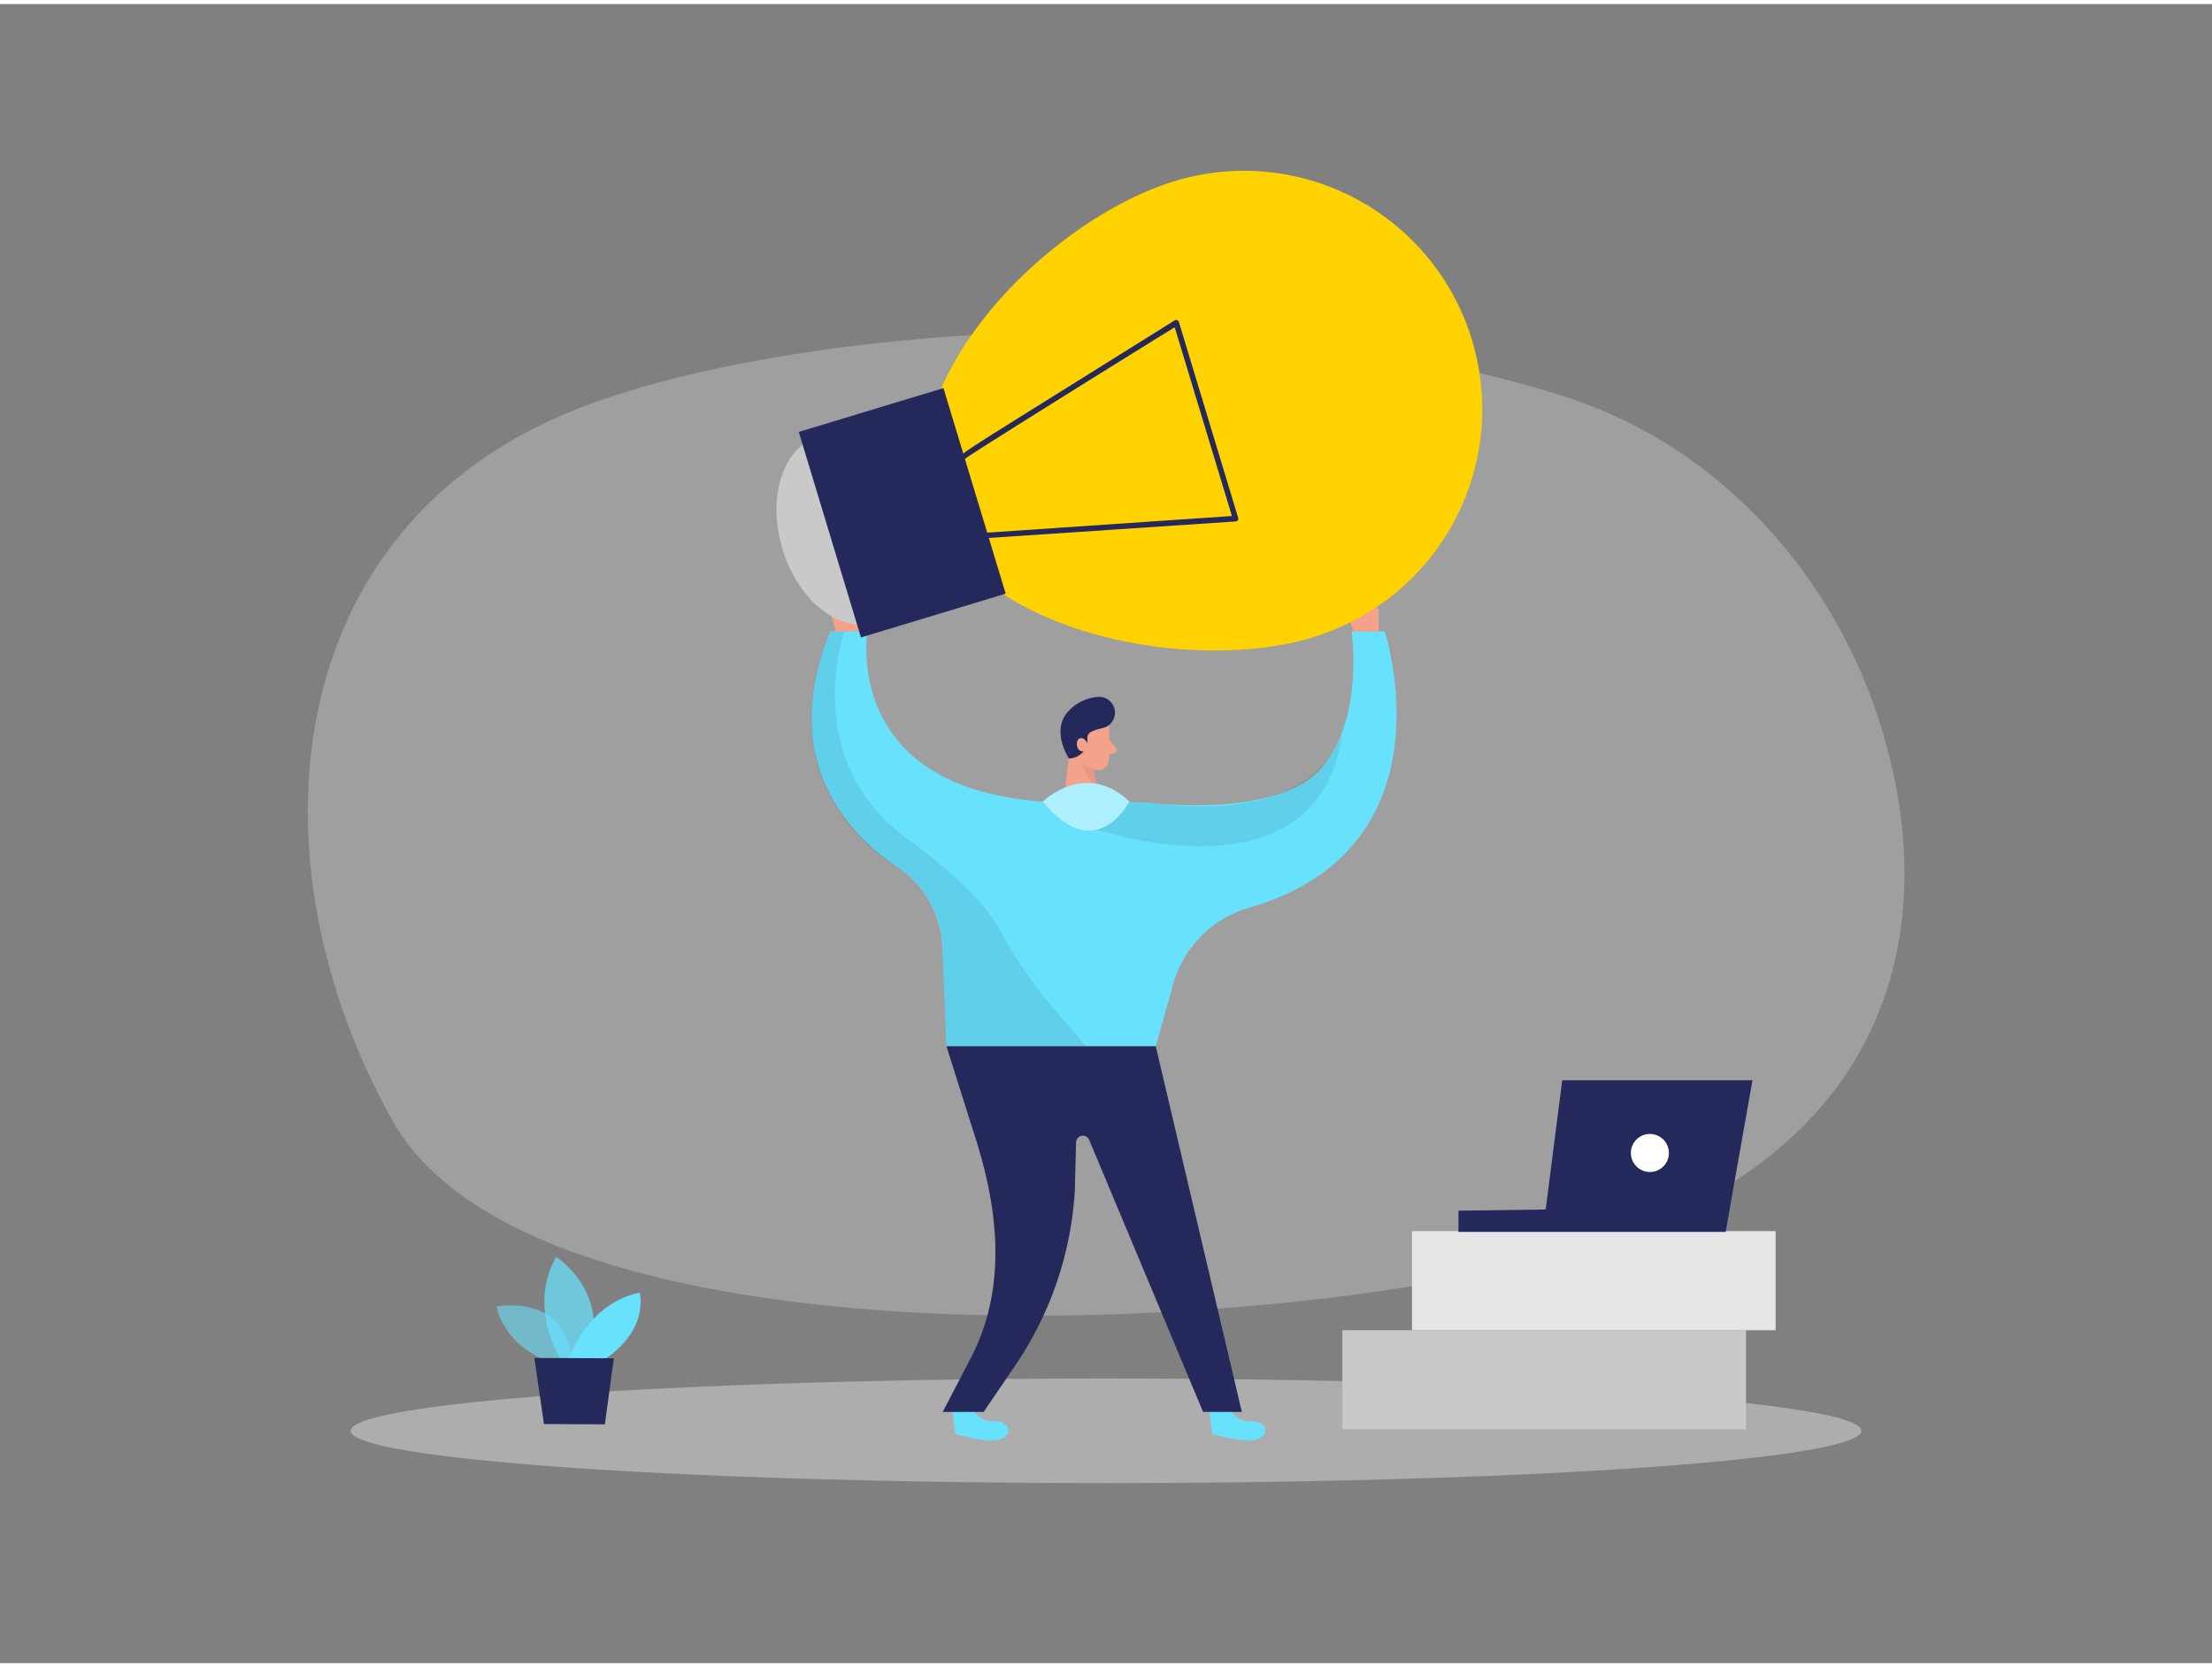 <svg id="Layer_1" data-name="Layer 1" xmlns="http://www.w3.org/2000/svg" viewBox="0 0 400 300" width="406" height="306" class="illustration styles_illustrationTablet__1DWOa"><rect x="0" y="0" width="400" height="300" fill="#808080" stroke="none"/><title>_</title><path d="M283.27,71.08c30.25,9.78,53.72,37.28,59.82,71.68,5.13,29-3.39,64.62-53.11,81.16-50.75,16.89-192.66,25-219-22S50.12,94.65,104.22,73.27C142.15,58.29,224.17,52,283.27,71.08Z" fill="#e6e6e6" opacity="0.3"></path><ellipse cx="200" cy="257.99" rx="136.59" ry="9.46" fill="#e6e6e6" opacity="0.45"></ellipse><rect x="242.75" y="239.8" width="72.98" height="17.92" fill="#c9c9c9"></rect><rect x="255.33" y="221.88" width="65.76" height="17.92" fill="#e6e6e6"></rect><polygon points="312.05 222.02 316.9 194.6 282.5 194.6 279.51 217.97 263.74 218.19 263.74 222.02 312.05 222.02" fill="#24285b"></polygon><circle cx="298.35" cy="207.75" r="3.44" fill="#fff"></circle><path d="M200.47,130.66a24.07,24.07,0,0,1,0,6.34,1.93,1.93,0,0,1-2.28,1.48,4.25,4.25,0,0,1-3.45-3l-1.28-3.28a3.41,3.41,0,0,1,1.34-3.72C196.85,126.8,200.28,128.34,200.47,130.66Z" fill="#f4a28c"></path><polygon points="193.66 132.76 192.24 145.18 199.15 145.47 197.41 136.32 193.66 132.76" fill="#f4a28c"></polygon><path d="M200.66,133.06l1.12,1.42a.61.61,0,0,1-.33,1l-1.45.34Z" fill="#f4a28c"></path><path d="M197.87,138.3a4.53,4.53,0,0,1-2.29-1.23,7.18,7.18,0,0,0,2.81,4.43Z" fill="#ce8172" opacity="0.31"></path><path d="M199.73,130.82a6.34,6.34,0,0,1-.86.22,6.5,6.5,0,0,0-1.2.4l-.31.14a1.21,1.21,0,0,0-.73,1.13,3.36,3.36,0,0,1-3.33,3.7s-3-4.48-.6-7.93a8,8,0,0,1,6-3.21A2.86,2.86,0,0,1,199.73,130.82Z" fill="#24285b"></path><path d="M196.56,134.83a1,1,0,0,0,.14-1c-.22-.51-.64-1.19-1.33-1.08s-.85,1.24-.36,2a1,1,0,0,0,1.55,0Z" fill="#f4a28c"></path><path d="M222.18,253.92s1.48,2.59,4,2.36,3.62,2.1,1.49,3.13-8.45-.83-8.45-.83l-.6-4.62Z" fill="#68e1fd"></path><path d="M175.72,253.92s1.48,2.59,4,2.36,3.62,2.1,1.49,3.13-8.44-.83-8.44-.83l-.61-4.62Z" fill="#68e1fd"></path><path d="M200.86,144.14l6.9.29s23.11,2.91,31.07-6.13,5.57-24.88,5.57-24.88h6s12.89,39.2-24.59,50a20.06,20.06,0,0,0-13.72,14L209,188.46H171.15l-.76-18a18,18,0,0,0-7.92-14.25c-9-6-21.9-19.33-12.36-42.82h6.76S151,147.61,200.86,144.14Z" fill="#68e1fd"></path><path d="M198.39,149.27s40.47,13.86,44.36-17.79c0,0-3.49,16.85-33.81,13.07l-8.08-.41Z" opacity="0.08"></path><path d="M171.15,188.46H209l15.56,66.12h-7l-20.61-49.21a1.23,1.23,0,0,0-2.36.44l-.23,8.75a62.8,62.8,0,0,1-10.77,31.61l-5.72,8.41h-7.4l5.21-10c6.19-12.12,5-25.63,1-38.62Z" fill="#24285b"></path><path d="M152.68,113.5s-8.24,23.08,11.38,37.44c10.42,7.63,14.84,13,16.7,16.41a79.87,79.87,0,0,0,9.39,13.84l6.25,7.27H171.15l-.71-16.7a17.41,17.41,0,0,0-8-15.52s-24.67-13.45-12.36-42.82Z" opacity="0.08"></path><path d="M188.58,144.2s7.7-7.55,15.64,0C204.22,144.2,198.16,156,188.58,144.2Z" fill="#68e1fd"></path><path d="M204.22,144.2s-6.06,11.83-15.64,0c0,0,7.7-7.55,15.64,0" fill="#fff" opacity="0.46"></path><polygon points="151.14 113.45 149.94 109.25 155.72 109.25 155.72 113.45 151.14 113.45" fill="#f4a28c"></polygon><polygon points="244.71 113.45 243.51 109.25 249.29 109.25 249.29 113.45 244.71 113.45" fill="#f4a28c"></polygon><ellipse cx="152.99" cy="95.05" rx="12.01" ry="17.56" transform="translate(-20.98 48.4) rotate(-16.84)" fill="#c9c9c9"></ellipse><path d="M237.41,114.52c-22.78,6.89-62.33-1.29-69.23-24.07S189.67,38.93,212.44,32a43.09,43.09,0,1,1,25,82.48Z" fill="#ffd200"></path><rect x="143.74" y="78.31" width="38.83" height="27.34" transform="translate(203.92 -90.82) rotate(73.16)" fill="#24285b"></rect><path d="M178.19,96.22a.36.36,0,0,1,0-.11.5.5,0,0,1,.47-.54l44.11-3L212.42,58.44C201.78,65,176,81.08,174.72,82.08a.49.49,0,0,1-.24.15.5.5,0,0,1-.63-.34c-.16-.52-.16-.52,19.38-12.71,9.6-6,19.21-12,19.21-12a.51.51,0,0,1,.45,0,.52.52,0,0,1,.3.33L223.9,92.9a.49.49,0,0,1-.45.65l-44.74,3A.5.5,0,0,1,178.19,96.22Z" fill="#24285b"></path><path d="M100.27,245.89s-8.62-2.35-10.5-10.38c0,0,13.36-2.7,13.74,11.09Z" fill="#68e1fd" opacity="0.58"></path><path d="M101.33,245s-6-9.53-.73-18.43c0,0,10.16,6.45,5.65,18.45Z" fill="#68e1fd" opacity="0.73"></path><path d="M102.88,245s3.18-10,12.8-12c0,0,1.8,6.53-6.23,12Z" fill="#68e1fd"></path><polygon points="96.63 244.82 98.37 256.77 109.38 256.82 111 244.88 96.63 244.82" fill="#24285b"></polygon></svg>